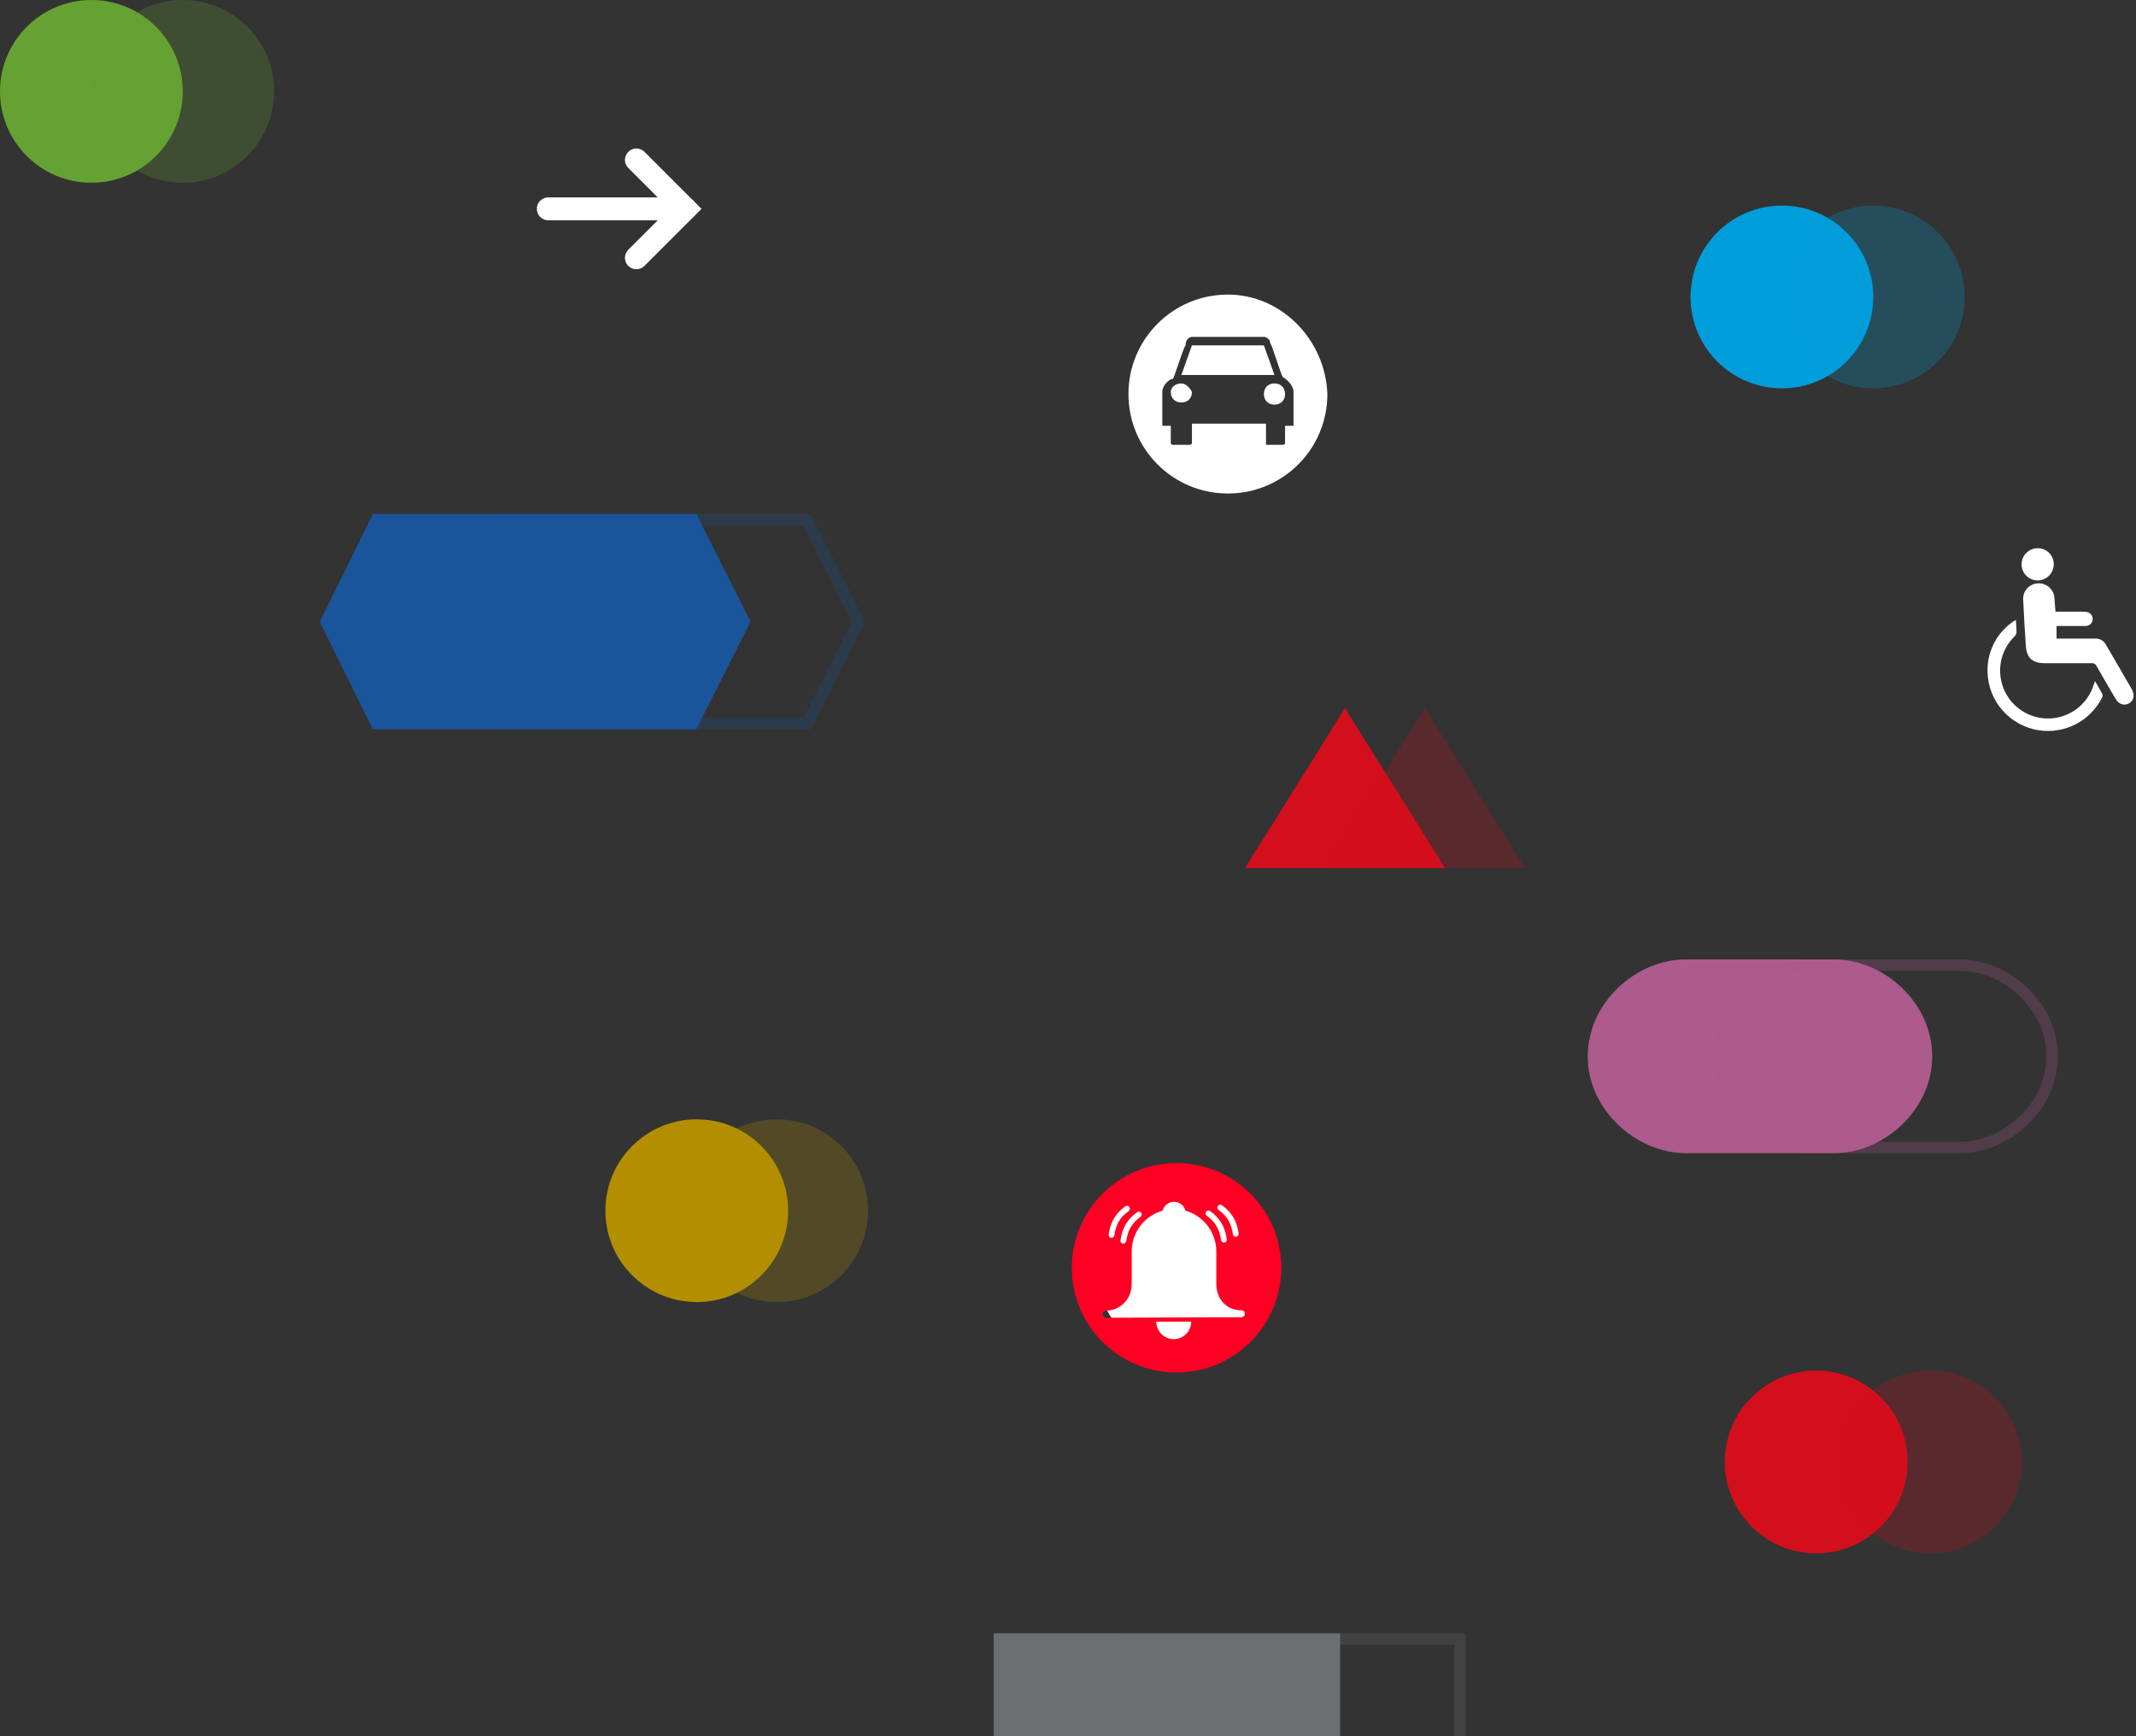<svg width="187" height="152" viewBox="0 0 187 152" fill="none" xmlns="http://www.w3.org/2000/svg">
<rect x="0" y="0" width="187" height="152" fill="#333333" stroke="none"/>
<circle cx="61" cy="106" r="8" fill="#B38F00"/>
<circle cx="68" cy="106" r="8" fill="#B38F00" fill-opacity="0.25"/>
<circle cx="8" cy="8" r="8" fill="#65A233"/>
<circle cx="16" cy="8" r="8" fill="#65A233" fill-opacity="0.25"/>
<circle cx="156" cy="26" r="8" fill="#009DDB"/>
<circle cx="164" cy="26" r="8" fill="#009DDB" fill-opacity="0.25"/>
<circle cx="159" cy="128" r="8" fill="#D30F1D"/>
<circle cx="169" cy="128" r="8" fill="#D30F1D" fill-opacity="0.25"/>
<path d="M98.5 143.5H127.816V158.5H98.5V143.5Z" stroke="#6D6E70" stroke-opacity="0.25"/>
<path d="M117.316 143H87V159H117.316V143Z" fill="#6D6E70"/>
<path d="M70.655 63.351H42.957L38.557 54.433L42.958 45.5H70.655L75.141 54.433L70.655 63.351Z" stroke="#1A559B" stroke-opacity="0.25"/>
<path d="M32.647 63.851L28 54.434L32.647 45H60.963L65.701 54.434L60.963 63.851H32.647Z" fill="#1A559B"/>
<path d="M169.161 92.483C169.161 97.164 164.935 100.966 160.579 100.966H147.582C143.225 100.951 139 97.164 139 92.483C139 87.802 143.225 84 147.582 84H160.579C164.935 84 169.161 87.802 169.161 92.483Z" fill="#AC5B8C"/>
<path d="M179.661 92.483C179.661 96.868 175.679 100.466 171.579 100.466H158.583C154.48 100.451 150.5 96.867 150.5 92.483C150.5 88.097 154.482 84.5 158.582 84.5H171.579C175.679 84.5 179.661 88.097 179.661 92.483Z" stroke="#AC5B8C" stroke-opacity="0.25"/>
<path d="M117.75 62L126.5 76H109L117.75 62Z" fill="#D30F1D"/>
<path d="M124.75 62L133.5 76H116L124.75 62Z" fill="#D30F1D" fill-opacity="0.25"/>
<path d="M48 18.285H60" stroke="white" stroke-width="2" stroke-linecap="round"/>
<path d="M55.714 22.572L60 18.287L55.714 14.001" stroke="white" stroke-width="2" stroke-linecap="round"/>
<path d="M180.046 54.822V55.911H180.457C181.461 55.911 182.434 55.911 183.418 55.911C183.61 55.899 183.802 55.943 183.97 56.037C184.138 56.132 184.276 56.272 184.366 56.443C185.103 57.727 185.871 59.007 186.604 60.296C186.694 60.45 186.754 60.621 186.779 60.798C186.805 60.962 186.776 61.129 186.697 61.275C186.618 61.421 186.494 61.537 186.343 61.606C186.194 61.678 186.027 61.703 185.863 61.678C185.7 61.651 185.548 61.575 185.43 61.46C185.325 61.349 185.234 61.226 185.159 61.094C184.622 60.176 184.08 59.257 183.558 58.334C183.52 58.244 183.453 58.169 183.368 58.12C183.283 58.071 183.184 58.051 183.086 58.063C181.727 58.063 180.362 58.063 178.997 58.063C177.939 58.063 177.432 57.612 177.357 56.558C177.261 55.228 177.191 53.899 177.126 52.544C177.109 52.365 177.129 52.185 177.184 52.013C177.238 51.842 177.326 51.683 177.443 51.547C177.56 51.41 177.704 51.298 177.864 51.218C178.025 51.138 178.201 51.09 178.38 51.079C178.565 51.063 178.751 51.086 178.927 51.144C179.103 51.203 179.266 51.297 179.404 51.42C179.543 51.544 179.655 51.694 179.733 51.862C179.812 52.031 179.855 52.213 179.86 52.399C179.895 52.77 179.915 53.136 179.951 53.553H182.249C182.401 53.548 182.554 53.558 182.705 53.583C182.853 53.612 182.985 53.693 183.077 53.812C183.17 53.931 183.216 54.08 183.207 54.23C183.198 54.385 183.131 54.53 183.019 54.637C182.908 54.744 182.759 54.805 182.605 54.807C182.053 54.807 181.501 54.807 180.949 54.807H180.046" fill="white"/>
<path d="M183.398 59.615C183.638 60.026 183.854 60.372 184.04 60.734C184.062 60.783 184.073 60.837 184.073 60.892C184.073 60.946 184.062 61 184.04 61.05C183.502 62.139 182.606 63.01 181.503 63.517C180.399 64.024 179.155 64.135 177.978 63.834C176.802 63.532 175.765 62.835 175.041 61.859C174.318 60.884 173.952 59.689 174.005 58.476C174.035 57.666 174.257 56.875 174.651 56.167C175.045 55.459 175.601 54.854 176.273 54.402C176.323 54.367 176.388 54.336 176.484 54.281C176.509 54.678 176.544 55.039 176.539 55.395C176.518 55.528 176.45 55.649 176.348 55.736C175.896 56.183 175.552 56.727 175.341 57.327C175.13 57.926 175.058 58.566 175.132 59.198C175.205 59.829 175.421 60.436 175.763 60.972C176.105 61.507 176.565 61.958 177.107 62.29C177.649 62.621 178.26 62.825 178.893 62.886C179.526 62.947 180.164 62.863 180.759 62.641C181.355 62.418 181.892 62.063 182.33 61.602C182.768 61.141 183.095 60.587 183.287 59.981L183.418 59.615" fill="white"/>
<path d="M178.38 48C178.565 47.996 178.748 48.029 178.92 48.097C179.092 48.165 179.248 48.266 179.381 48.395C179.513 48.524 179.618 48.678 179.69 48.848C179.762 49.018 179.799 49.2 179.8 49.385C179.805 49.664 179.727 49.939 179.575 50.174C179.424 50.409 179.206 50.593 178.95 50.704C178.693 50.815 178.409 50.847 178.135 50.797C177.86 50.746 177.606 50.615 177.406 50.419C177.206 50.224 177.068 49.974 177.011 49.701C176.953 49.427 176.978 49.143 177.083 48.883C177.187 48.624 177.366 48.402 177.597 48.245C177.828 48.087 178.101 48.002 178.38 48Z" fill="white"/>
<g clip-path="url(#clip0_1046_10562)">
<path d="M103.424 33.572C102.868 33.572 102.497 33.943 102.497 34.313C102.497 34.869 102.868 35.24 103.424 35.24C103.98 35.24 104.35 34.869 104.35 34.313C104.165 33.943 103.794 33.572 103.424 33.572Z" fill="white"/>
<path d="M107.5 25.791C102.683 25.791 98.792 29.682 98.792 34.499C98.792 39.317 102.683 43.208 107.5 43.208C112.317 43.208 116.208 39.317 116.208 34.499C116.023 29.682 112.132 25.791 107.5 25.791ZM113.244 37.279H112.503V38.761C112.503 38.761 112.503 38.946 112.317 38.946H110.835C110.835 38.946 110.835 38.946 110.835 38.761V37.093H104.35C104.35 37.093 104.35 38.576 104.35 38.761C104.35 38.946 104.165 38.946 104.165 38.946H102.683C102.497 38.946 102.497 38.761 102.497 38.761V37.279H101.756C101.756 37.279 101.756 35.611 101.756 34.314C101.756 33.573 102.683 33.017 102.683 33.202C102.868 32.832 103.609 30.423 103.794 30.238C103.794 29.682 104.165 29.497 104.35 29.497H110.65C110.835 29.497 111.206 29.682 111.206 30.052C111.391 30.238 112.132 32.832 112.317 33.017C112.317 33.017 113.244 33.573 113.244 34.314C113.244 35.426 113.244 37.279 113.244 37.279Z" fill="white"/>
<path d="M110.65 30.238H104.35L103.424 32.832H111.576L110.65 30.238Z" fill="white"/>
<path d="M111.576 33.572C111.02 33.572 110.65 33.943 110.65 34.499C110.65 35.054 111.02 35.425 111.576 35.425C112.132 35.425 112.503 35.054 112.503 34.499C112.503 33.943 112.132 33.572 111.576 33.572Z" fill="white"/>
</g>
<g clip-path="url(#clip1_1046_10562)">
<circle cx="104" cy="111" r="8" fill="white"/>
<path fill-rule="evenodd" clip-rule="evenodd" d="M103 120.167C108.063 120.167 112.167 116.063 112.167 111.001C112.167 105.938 108.063 101.834 103 101.834C97.937 101.834 93.833 105.938 93.833 111.001C93.833 116.063 97.937 120.167 103 120.167ZM96.773 114.761C97.953 114.761 99.077 113.878 99.077 112.394V112.378V109.714H99.083C99.083 109.688 99.081 109.664 99.08 109.641C99.078 109.617 99.077 109.593 99.077 109.567C99.077 107.87 100.218 106.443 101.78 106.004C101.893 105.555 102.297 105.223 102.781 105.223C103.264 105.223 103.669 105.549 103.781 105.999C105.338 106.437 106.485 107.865 106.485 109.562C106.485 109.612 106.485 109.657 106.479 109.708H106.485V112.372V112.394C106.485 113.726 107.356 114.721 108.688 114.721H108.744C108.913 114.761 109.019 114.929 108.98 115.092C108.941 115.261 108.772 115.34 108.609 115.328L96.846 115.373C96.672 115.373 96.537 115.227 96.537 115.058C96.537 114.884 96.683 114.749 96.851 114.749L96.773 114.761ZM102.758 117.245C103.601 117.245 104.287 116.559 104.287 115.716H101.23C101.23 116.559 101.915 117.245 102.758 117.245ZM98.341 108.882H98.307C98.166 108.859 98.071 108.736 98.094 108.595C98.251 107.499 98.701 106.74 99.555 106.128C99.667 106.049 99.825 106.072 99.909 106.184C99.987 106.296 99.965 106.454 99.853 106.538C99.111 107.072 98.734 107.707 98.599 108.668C98.571 108.792 98.464 108.882 98.341 108.882ZM97.273 108.37H97.307C97.43 108.37 97.537 108.275 97.56 108.151C97.694 107.19 98.071 106.555 98.819 106.027C98.931 105.942 98.953 105.785 98.875 105.673C98.79 105.56 98.633 105.538 98.521 105.616C97.666 106.229 97.217 106.988 97.059 108.084C97.037 108.224 97.132 108.348 97.273 108.37ZM107.148 108.792C107.024 108.792 106.917 108.702 106.9 108.573C106.76 107.612 106.389 106.977 105.647 106.443C105.535 106.364 105.507 106.201 105.591 106.089C105.67 105.976 105.833 105.948 105.945 106.032C106.799 106.645 107.249 107.404 107.406 108.5C107.429 108.64 107.328 108.764 107.193 108.786C107.176 108.792 107.165 108.792 107.148 108.792ZM107.935 108.061C107.951 108.191 108.058 108.28 108.182 108.28C108.193 108.28 108.204 108.28 108.227 108.275C108.362 108.252 108.463 108.129 108.44 107.988C108.283 106.892 107.833 106.133 106.979 105.521C106.867 105.437 106.704 105.465 106.625 105.577C106.541 105.689 106.569 105.852 106.681 105.931C107.423 106.465 107.794 107.1 107.935 108.061Z" fill="#FF0024"/>
</g>
<defs>
<clipPath id="clip0_1046_10562">
<rect x="98" y="25" width="19" height="19" rx="2" fill="white"/>
</clipPath>
<clipPath id="clip1_1046_10562">
<rect x="93" y="101" width="20" height="20" rx="2" fill="white"/>
</clipPath>
</defs>
</svg>
